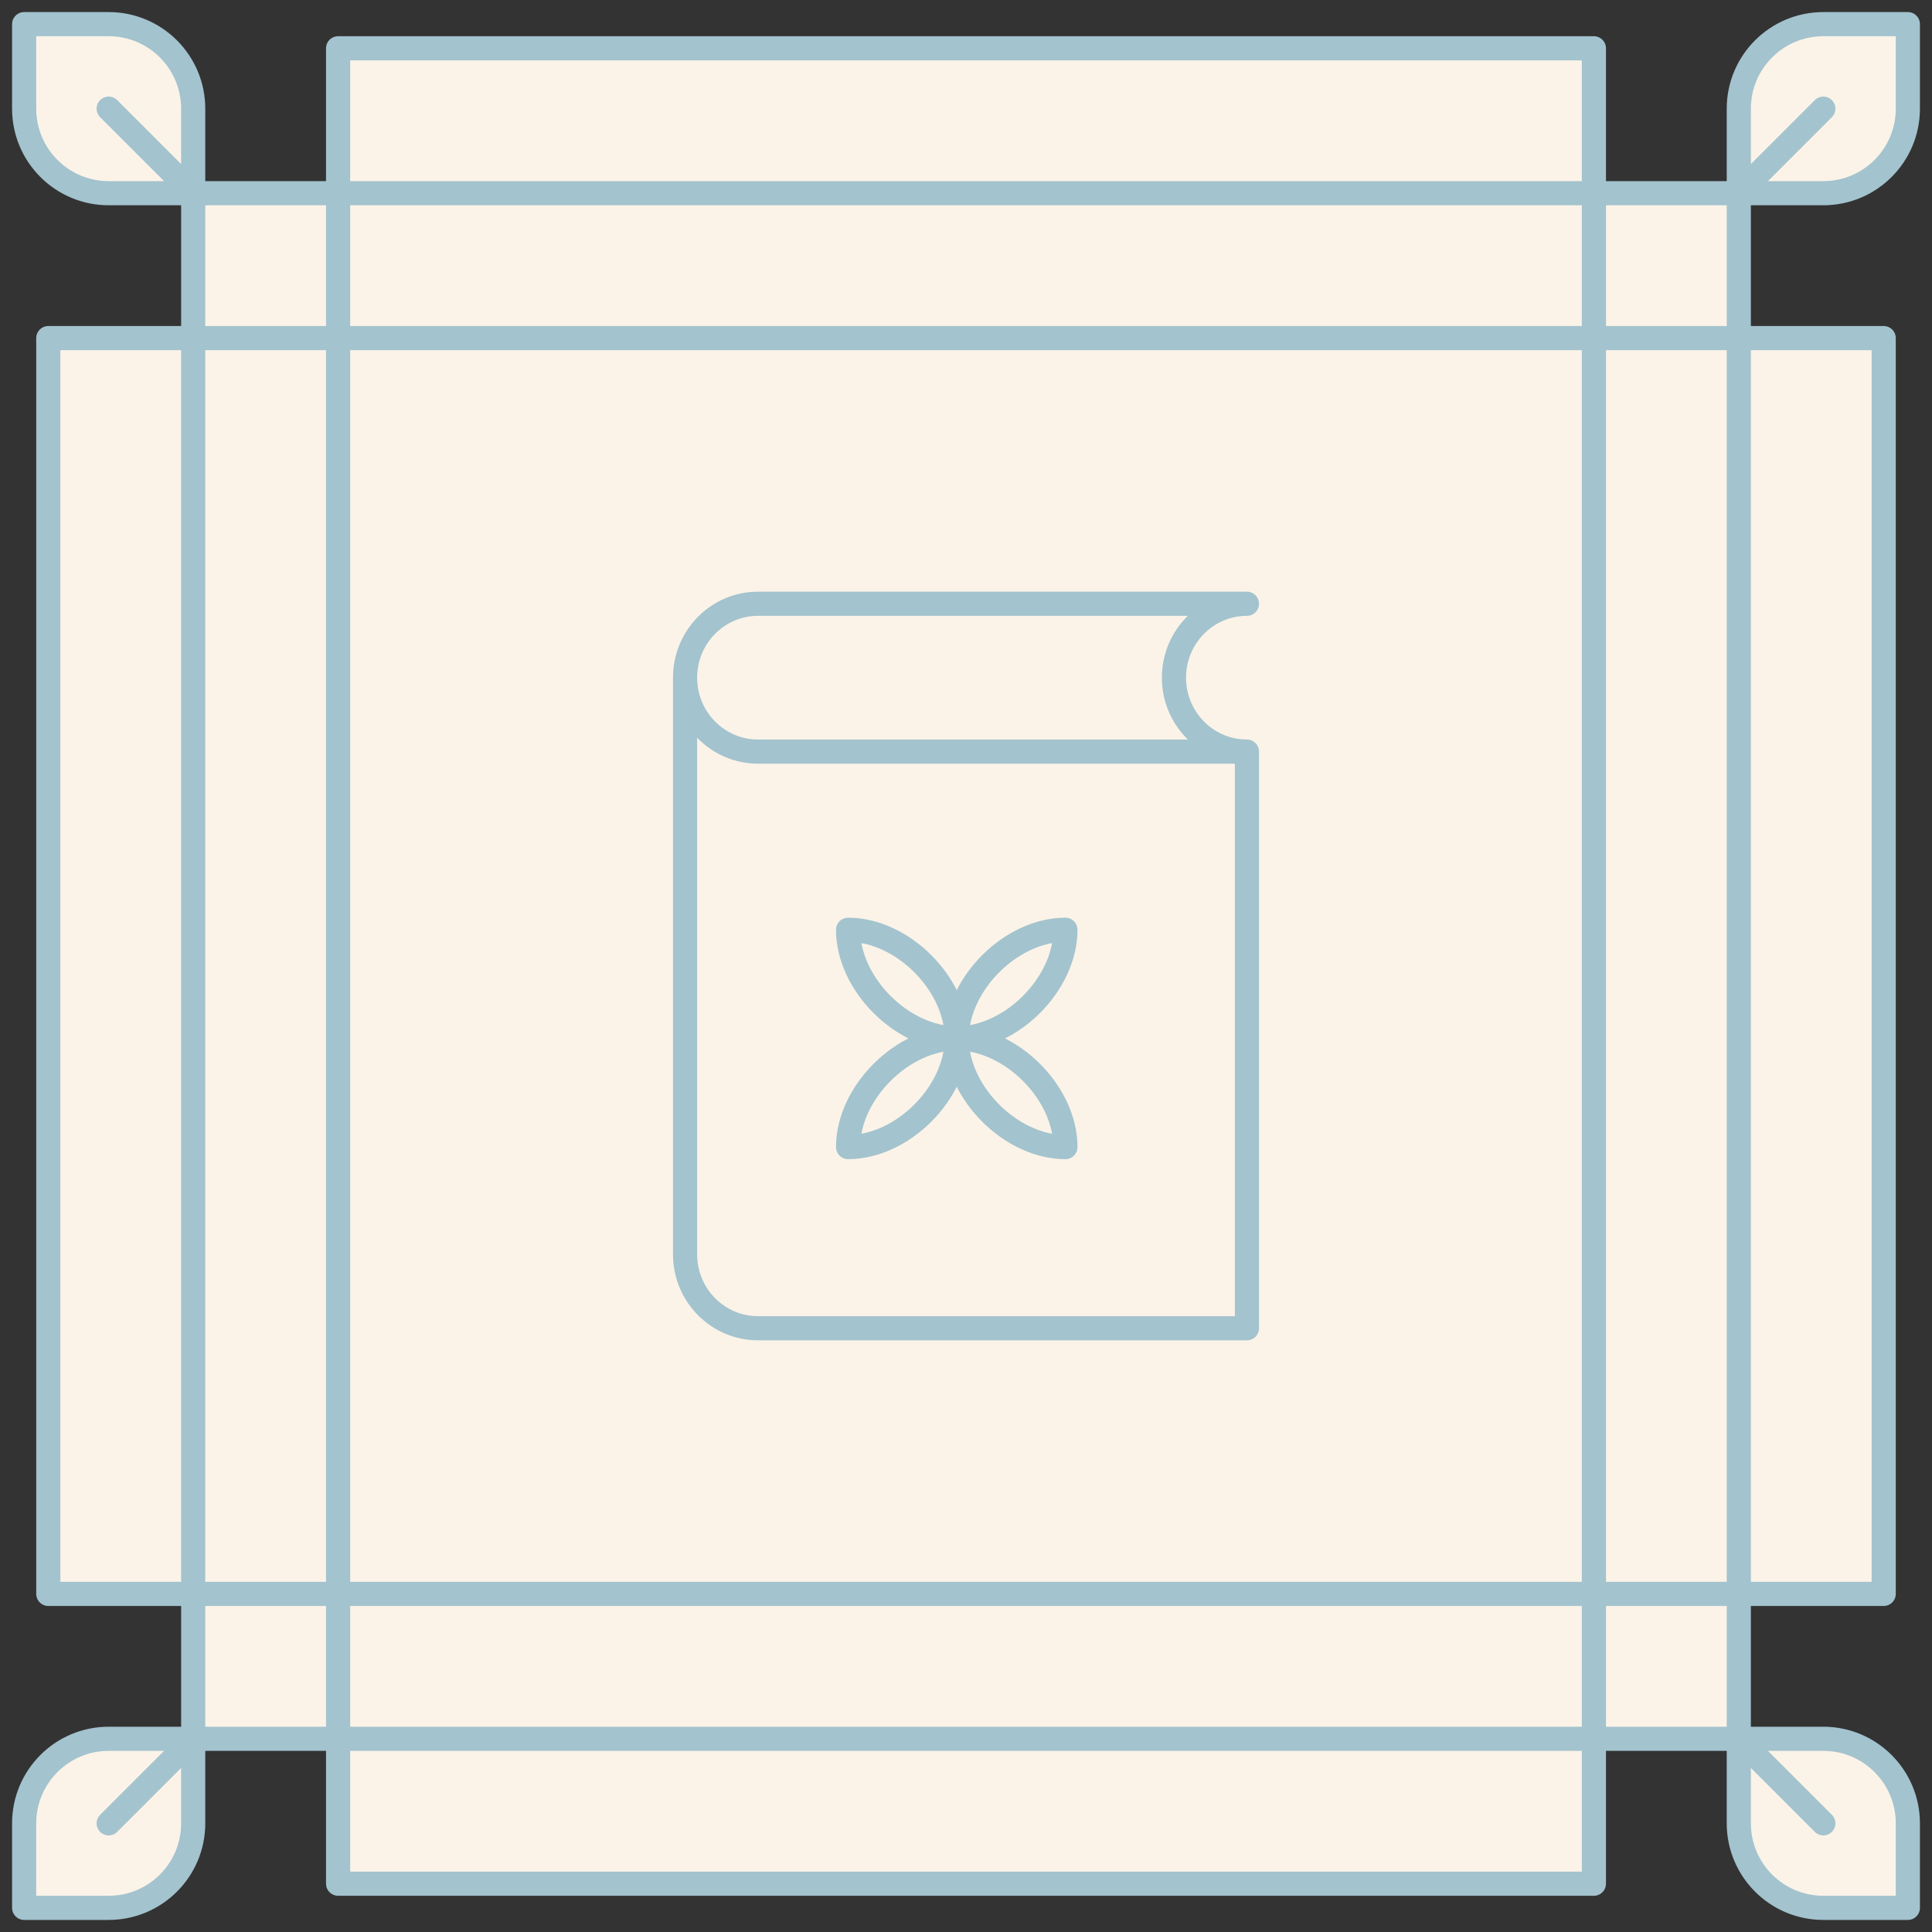 <svg width="80" height="80" viewBox="0 0 80 80" fill="none" xmlns="http://www.w3.org/2000/svg">
<rect x="0" y="0" width="80" height="80" fill="#333333" stroke="none"/>
<path d="M14 8V2H66V8H72V4.5C72 2.567 73.567 1 75.5 1L79 1L79 4.5C79 6.433 77.433 8 75.5 8H72V14H78V66H72L72 72H75.5C77.433 72 79 73.567 79 75.5V79H75.5C73.567 79 72 77.433 72 75.5L72 72H66V78H14V72H8V75.5C8 77.433 6.433 79 4.5 79H1L1 75.5C1 73.567 2.567 72 4.5 72H8V66H2V14H8V8H4.5C2.567 8 1 6.433 1 4.5L1 1H4.5C6.433 1 8 2.567 8 4.5V8H14Z" fill="#FBF3E8"/>
<path d="M28.367 51.939C28.367 53.629 29.72 55 31.389 55H51.633V31.122H31.389C29.72 31.122 28.367 29.752 28.367 28.061V51.939Z" fill="#FBF3E8"/>
<path d="M39.617 42.999C41.867 42.999 44.118 45.249 44.117 47.499C41.867 47.498 39.617 45.248 39.617 42.999C39.617 45.248 37.367 47.499 35.117 47.498C35.118 45.249 37.368 42.999 39.617 42.999C37.367 42.999 35.118 40.75 35.117 38.5C37.367 38.499 39.617 40.748 39.617 42.999C39.617 40.749 41.867 38.499 44.117 38.5C44.117 40.75 41.867 42.999 39.617 42.999Z" fill="#FBF3E8"/>
<path d="M14 8V2H66V8M14 8V14M14 8H8M14 8H66M14 14H8M14 14V66M14 14H66M8 8H4.5C2.567 8 1 6.433 1 4.5L1 1H4.5C6.433 1 8 2.567 8 4.5V8ZM8 8V14M8 8L4.5 4.5M8 14H2V66H8M8 14V66M14 72V78H66V72M14 72V66M14 72H8M14 72H66M14 66H8M14 66H66M8 72H4.5C2.567 72 1 73.567 1 75.5L1 79H4.5C6.433 79 8 77.433 8 75.5V72ZM8 72V66M8 72L4.5 75.5M66 8V14M66 8H72M66 14H72M66 14V66M72 8H75.5C77.433 8 79 6.433 79 4.5L79 1L75.5 1C73.567 1 72 2.567 72 4.5V8ZM72 8V14M72 8L75.5 4.5M72 14H78V66H72M72 14V66M66 72V66M66 72H72M66 66H72M72 72H75.5C77.433 72 79 73.567 79 75.5V79H75.5C73.567 79 72 77.433 72 75.5L72 72ZM72 72L72 66M72 72L75.5 75.5M28.367 28.061V51.939C28.367 53.629 29.72 55 31.389 55H51.633V31.122M28.367 28.061C28.367 29.752 29.72 31.122 31.389 31.122H51.633M28.367 28.061C28.367 26.371 29.72 25 31.389 25H51.633C49.964 25 48.611 26.371 48.611 28.061C48.611 29.752 49.964 31.122 51.633 31.122M39.617 42.999C41.867 42.999 44.118 45.249 44.117 47.499C41.867 47.498 39.617 45.248 39.617 42.999ZM39.617 42.999C41.867 42.999 44.117 40.75 44.117 38.5C41.867 38.499 39.617 40.749 39.617 42.999ZM39.617 42.999C37.367 42.999 35.118 40.75 35.117 38.5C37.367 38.499 39.617 40.748 39.617 42.999ZM39.617 42.999C37.368 42.999 35.118 45.249 35.117 47.498C37.367 47.499 39.617 45.248 39.617 42.999Z" stroke="#A3C3CE" stroke-linecap="round" stroke-linejoin="round"/>
</svg>

